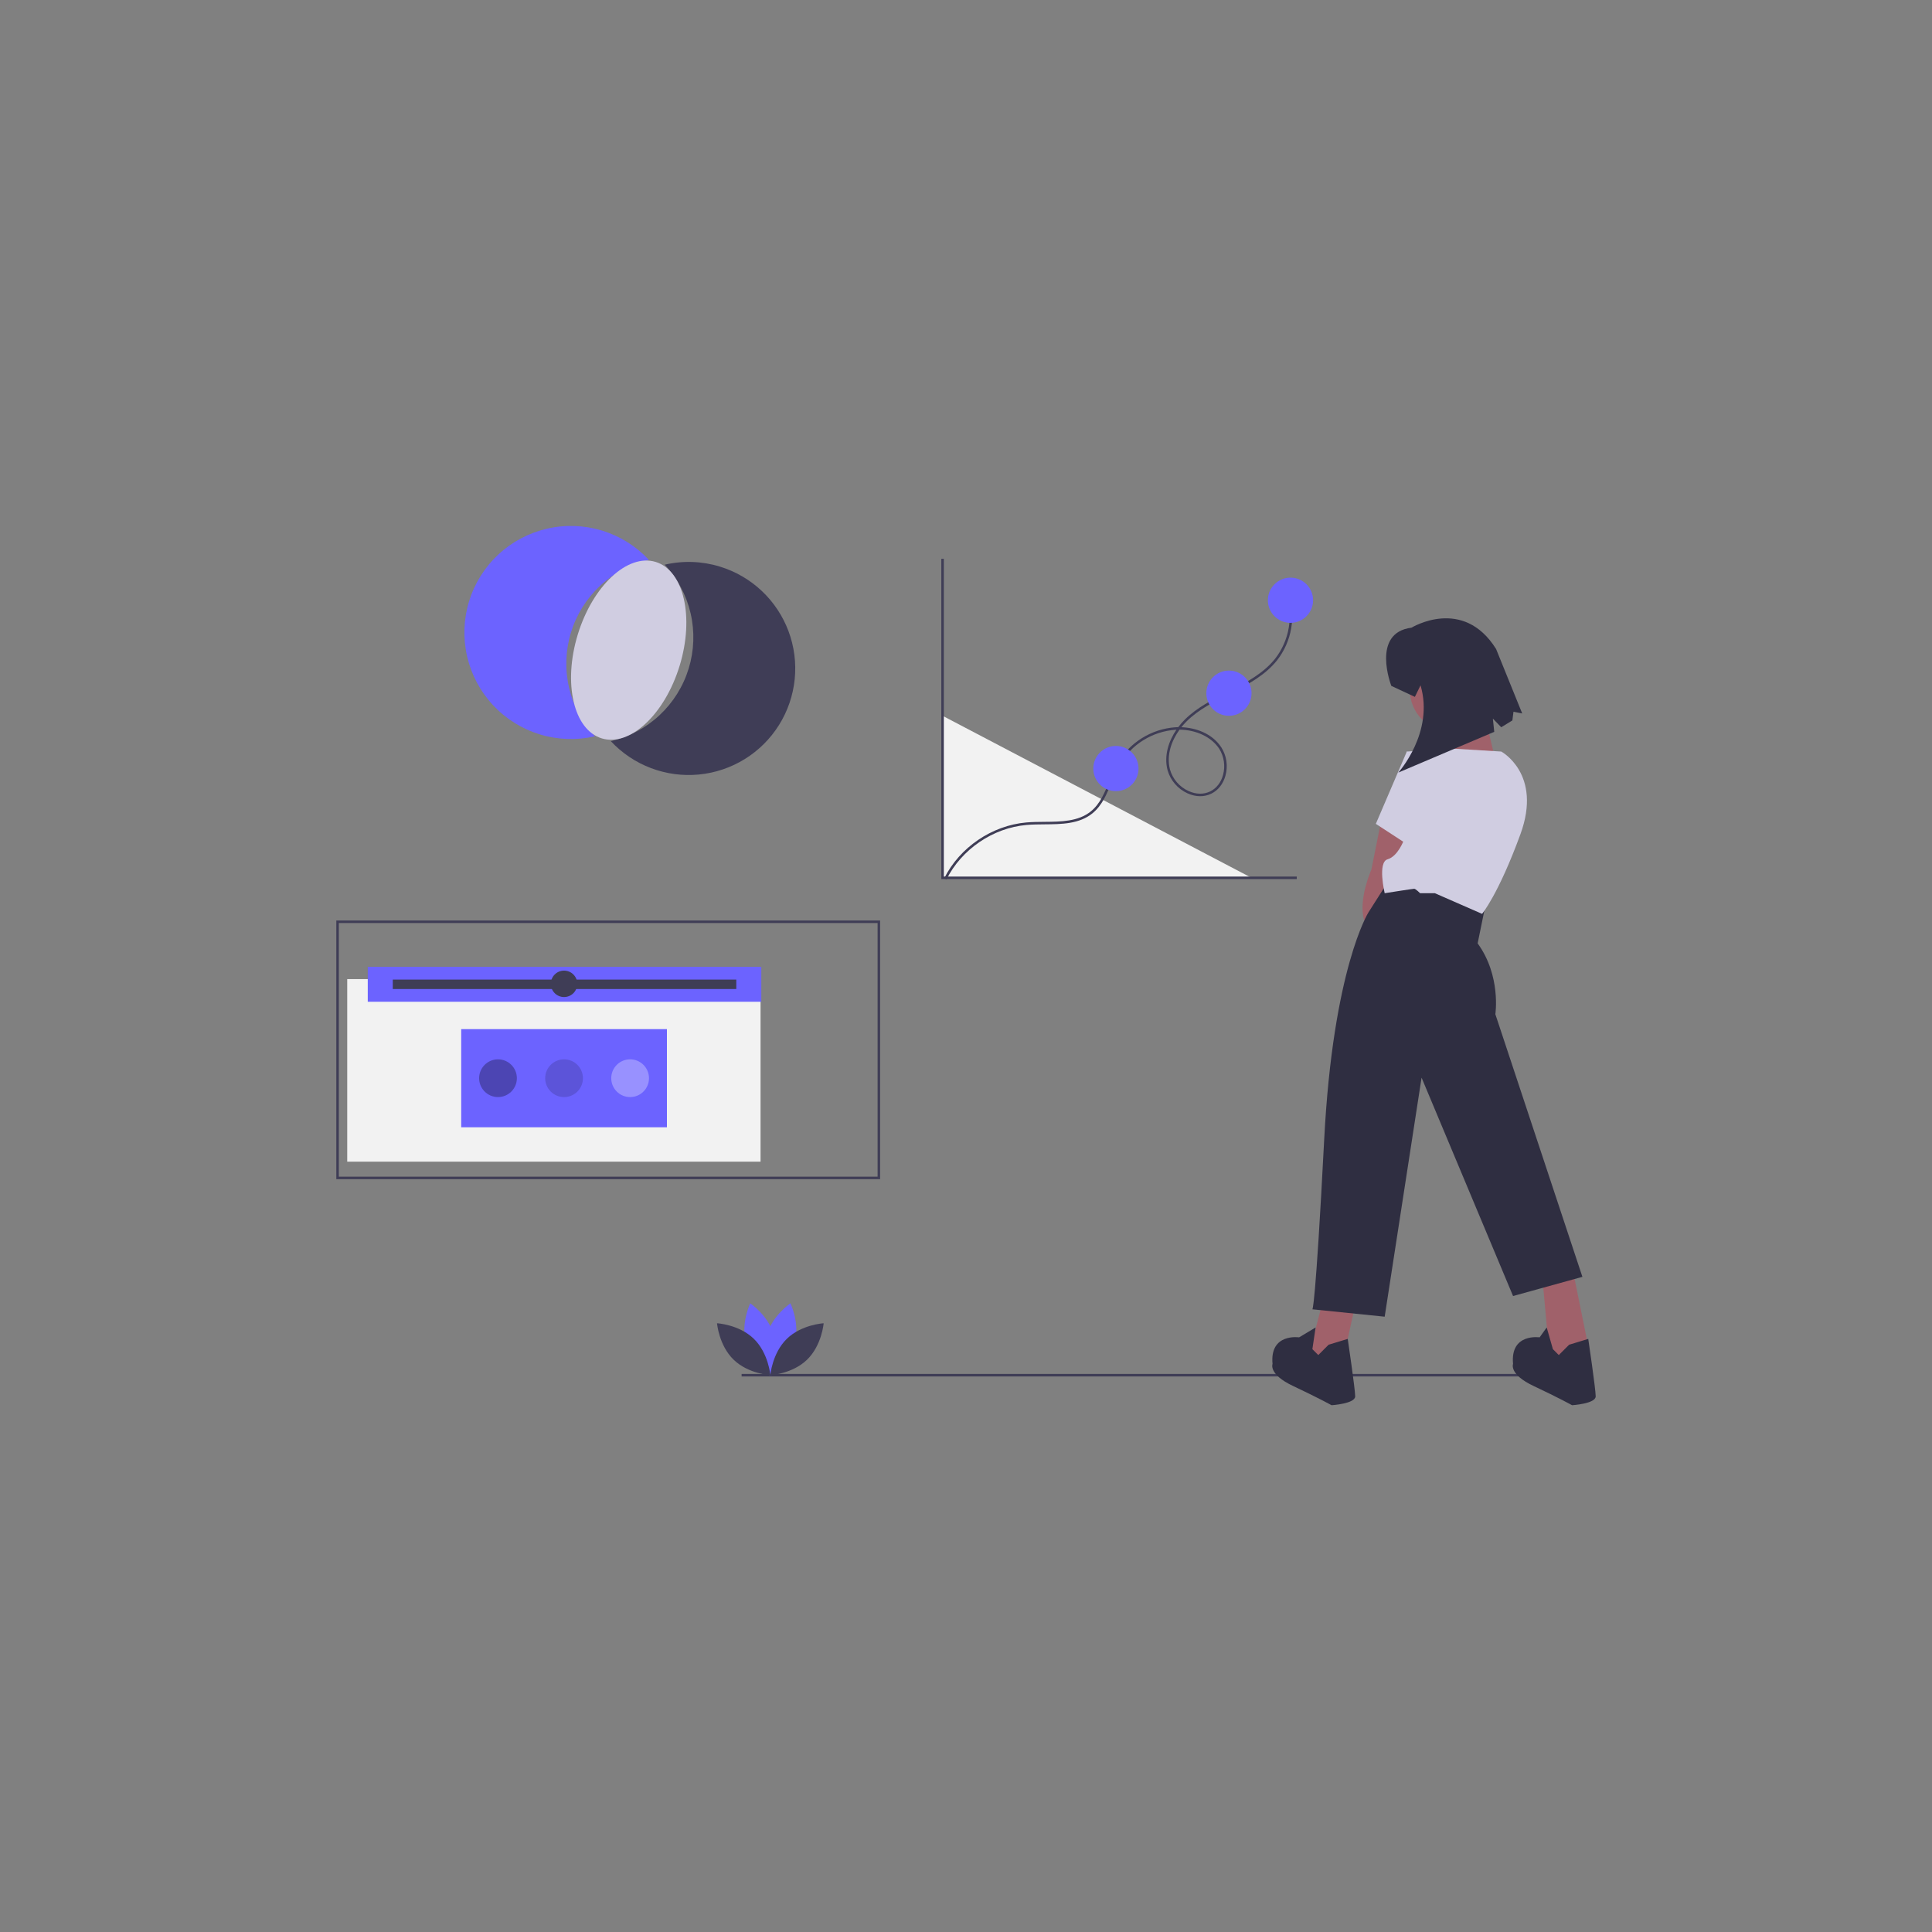 <svg width="1080" height="1080" viewBox="0 0 1080 1080" fill="none" xmlns="http://www.w3.org/2000/svg">
<rect x="0" y="0" width="1080" height="1080" fill="#808080" stroke="none"/>
<g clip-path="url(#clip0)">
<path d="M526.905 400.137V490.709H699.623" fill="#F2F2F2"/>
<path d="M724.899 491.411H526.203V312.374H527.607V490.007H724.899V491.411Z" fill="#3F3D56"/>
<path d="M529.072 491.614L527.816 490.986C536.453 473.706 554.467 461.448 573.71 459.759C577.03 459.467 580.508 459.438 583.872 459.411C593.168 459.334 602.78 459.254 609.789 453.57C614.977 449.362 617.486 443.173 620.141 436.621C621.44 433.205 622.961 429.877 624.694 426.659C628.048 420.924 632.75 416.094 638.393 412.588C644.036 409.082 650.449 407.005 657.076 406.537C657.589 406.508 658.112 406.489 658.642 406.484C659.775 404.97 661.018 403.541 662.361 402.21C669.166 395.481 677.878 391.07 686.304 386.804L688.299 385.793C697.215 381.256 706.449 376.168 712.754 368.285C716.696 363.239 719.325 357.295 720.406 350.983C721.487 344.672 720.985 338.191 718.947 332.121L720.273 331.659C722.387 337.953 722.907 344.674 721.786 351.219C720.665 357.764 717.939 363.929 713.851 369.162C707.37 377.264 697.989 382.438 688.935 387.044L686.938 388.057C678.609 392.274 669.996 396.634 663.349 403.209C662.299 404.249 661.312 405.351 660.394 406.508C668.329 406.82 677.56 409.883 682.747 417.817C684.204 420.135 685.161 422.732 685.558 425.441C685.955 428.15 685.782 430.912 685.052 433.551C683.8 438.156 681.013 441.735 677.203 443.628C673.18 445.627 668.426 445.569 663.816 443.464C661.13 442.246 658.742 440.458 656.817 438.224C654.891 435.99 653.476 433.364 652.668 430.528C650.545 422.321 653.34 414.201 657.619 407.916C657.465 407.922 657.311 407.93 657.157 407.94C650.763 408.391 644.576 410.394 639.132 413.777C633.687 417.16 629.15 421.82 625.914 427.352C624.213 430.518 622.72 433.79 621.443 437.149C618.837 443.578 616.143 450.225 610.674 454.66C603.284 460.654 593.421 460.736 583.884 460.815C580.548 460.843 577.097 460.871 573.834 461.158C555.065 462.806 537.495 474.761 529.072 491.614ZM659.353 407.885C654.949 413.988 651.927 422.059 654.027 430.176C654.781 432.811 656.099 435.25 657.89 437.324C659.681 439.398 661.902 441.058 664.399 442.187C668.617 444.112 672.942 444.178 676.578 442.371C680.024 440.658 682.552 437.395 683.697 433.183C684.361 430.734 684.515 428.175 684.15 425.663C683.784 423.152 682.907 420.743 681.572 418.585C677.288 412.033 668.727 407.962 659.353 407.885Z" fill="#3F3D56"/>
<path d="M623.796 442.264C630.775 442.264 636.434 436.606 636.434 429.626C636.434 422.646 630.775 416.988 623.796 416.988C616.816 416.988 611.158 422.646 611.158 429.626C611.158 436.606 616.816 442.264 623.796 442.264Z" fill="#6C63FF"/>
<path d="M491.99 659.181H188V514.581H491.99V659.181ZM189.404 657.777H490.585V515.985H189.404V657.777Z" fill="#3F3D56"/>
<path d="M881.468 768.041H414.568V769.445H881.468V768.041Z" fill="#3F3D56"/>
<path d="M772.397 457.238L766.623 486.108C766.623 486.108 759.199 502.605 762.499 514.153L764.973 519.102L780.646 505.08L786.419 466.312L772.397 457.238Z" fill="#A0616A"/>
<path d="M740.228 724.489L731.155 759.133L741.878 764.082L751.776 755.833L757.55 729.438L740.228 724.489Z" fill="#A0616A"/>
<path d="M861.893 710.879L866.429 760.782H889.525L878.39 705.93L861.893 710.879Z" fill="#A0616A"/>
<path d="M826.012 527.35L830.685 504.503L776.521 491.882L764.973 510.029C764.973 510.029 745.177 541.373 740.228 637.055C735.279 732.738 733.629 731.913 733.629 731.913L774.047 736.037L794.668 602.412L845.808 724.489L884.576 713.766L835.91 566.943C835.91 566.943 839.21 545.497 826.012 527.35Z" fill="#2F2E41"/>
<path d="M742.703 751.709L736.929 757.483L733.629 754.184L735.43 742.063L726.206 747.585C726.206 747.585 709.709 745.11 711.358 762.432C711.358 762.432 708.884 768.206 722.906 774.805C736.929 781.404 744.352 785.528 744.352 785.528C744.352 785.528 757.55 784.703 757.55 780.579C757.55 776.455 753.391 748.45 753.391 748.45L742.703 751.709Z" fill="#2F2E41"/>
<path d="M877.153 751.709L871.379 757.483L868.079 754.184L864.618 742.063L860.656 747.585C860.656 747.585 844.159 745.11 845.809 762.432C845.809 762.432 843.334 768.206 857.356 774.805C871.379 781.404 878.802 785.528 878.802 785.528C878.802 785.528 892 784.703 892 780.579C892 776.455 887.841 748.45 887.841 748.45L877.153 751.709Z" fill="#2F2E41"/>
<path d="M811.99 409.397C825.201 409.397 835.91 398.688 835.91 385.477C835.91 372.266 825.201 361.556 811.99 361.556C798.779 361.556 788.069 372.266 788.069 385.477C788.069 398.688 798.779 409.397 811.99 409.397Z" fill="#A0616A"/>
<path d="M804.566 403.623L806.215 431.668H837.56L828.487 393.725L804.566 403.623Z" fill="#A0616A"/>
<path d="M786.419 420.12L811.99 418.471L839.21 420.12C839.21 420.12 862.305 432.493 849.933 466.312C837.56 500.13 828.487 510.854 828.487 510.854L802.092 499.306H793.843C793.843 499.306 791.369 496.831 790.544 496.831C789.719 496.831 774.047 499.306 774.047 499.306C774.047 499.306 769.922 481.984 775.696 480.334C781.47 478.684 784.77 469.611 784.77 469.611L786.419 420.12Z" fill="#D0CDE1"/>
<path d="M791.369 422.595L786.42 420.12L769.098 460.538L788.069 472.911L791.369 422.595Z" fill="#D0CDE1"/>
<path d="M777.759 383.415C777.759 383.415 766.211 353.72 789.04 350.878C789.04 350.878 817.823 333.197 836.323 362.793L850.922 398.831L846.045 397.861L845.426 402.717L839.202 406.535L834.521 401.697L835.295 409.103L781.671 431.876C781.671 431.876 801.888 409.488 794.089 383.093L790.923 389.554L777.759 383.415Z" fill="#2F2E41"/>
<path d="M444.268 750.777C441.269 761.864 430.996 768.73 430.996 768.73C430.996 768.73 425.586 757.621 428.585 746.535C431.584 735.448 441.857 728.582 441.857 728.582C441.857 728.582 447.267 739.691 444.268 750.777Z" fill="#6C63FF"/>
<path d="M416.985 750.777C419.984 761.864 430.256 768.73 430.256 768.73C430.256 768.73 435.667 757.621 432.667 746.535C429.668 735.448 419.396 728.582 419.396 728.582C419.396 728.582 413.985 739.691 416.985 750.777Z" fill="#6C63FF"/>
<path d="M421.392 748.395C429.621 756.406 430.626 768.721 430.626 768.721C430.626 768.721 418.289 768.047 410.059 760.036C401.829 752.025 400.824 739.71 400.824 739.71C400.824 739.71 413.162 740.383 421.392 748.395Z" fill="#3F3D56"/>
<path d="M439.861 748.395C431.632 756.406 430.626 768.721 430.626 768.721C430.626 768.721 442.964 768.047 451.194 760.036C459.423 752.025 460.429 739.71 460.429 739.71C460.429 739.71 448.091 740.383 439.861 748.395Z" fill="#3F3D56"/>
<path d="M319.172 353.573C322.224 343.575 327.856 334.557 335.5 327.426C343.145 320.296 352.533 315.305 362.719 312.955C355.589 305.308 346.571 299.672 336.572 296.614C326.573 293.557 315.946 293.186 305.758 295.538C295.57 297.891 286.181 302.884 278.535 310.016C270.888 317.148 265.255 326.167 262.199 336.166C259.144 346.166 258.775 356.794 261.13 366.981C263.485 377.168 268.48 386.556 275.613 394.201C282.746 401.846 291.767 407.478 301.767 410.531C311.767 413.584 322.395 413.951 332.582 411.594C325.448 403.952 320.453 394.567 318.099 384.381C315.744 374.196 316.115 363.57 319.172 353.573V353.573Z" fill="#6C63FF"/>
<path d="M402.392 316.725C392.395 313.658 381.764 313.292 371.579 315.662C378.711 323.305 383.705 332.691 386.059 342.876C388.413 353.061 388.044 363.686 384.99 373.683C381.935 383.68 376.303 392.697 368.659 399.827C361.014 406.957 351.628 411.949 341.442 414.301C347.673 420.981 355.357 426.139 363.9 429.375C372.443 432.61 381.616 433.837 390.709 432.96C399.802 432.084 408.572 429.127 416.339 424.319C424.107 419.51 430.664 412.98 435.504 405.232C440.343 397.484 443.336 388.726 444.249 379.637C445.163 370.547 443.973 361.37 440.773 352.814C437.572 344.257 432.445 336.552 425.79 330.294C419.135 324.037 411.129 319.394 402.392 316.725V316.725Z" fill="#3F3D56"/>
<path d="M379.927 372.136C388.249 344.898 382.245 318.921 366.516 314.115C350.788 309.31 331.291 327.495 322.969 354.733C314.646 381.972 320.65 407.948 336.379 412.754C352.108 417.56 371.605 399.374 379.927 372.136Z" fill="#D0CDE1"/>
<path d="M721.388 348.182C728.368 348.182 734.026 342.524 734.026 335.544C734.026 328.564 728.368 322.906 721.388 322.906C714.409 322.906 708.75 328.564 708.75 335.544C708.75 342.524 714.409 348.182 721.388 348.182Z" fill="#6C63FF"/>
<path d="M686.985 400.138C693.965 400.138 699.623 394.479 699.623 387.5C699.623 380.52 693.965 374.862 686.985 374.862C680.005 374.862 674.347 380.52 674.347 387.5C674.347 394.479 680.005 400.138 686.985 400.138Z" fill="#6C63FF"/>
<path d="M425.151 547.33H194.107V649.385H425.151V547.33Z" fill="#F2F2F2"/>
<path d="M425.57 540.472H205.583V559.991H425.57V540.472Z" fill="#6C63FF"/>
<path d="M411.59 547.594H219.563V552.869H411.59V547.594Z" fill="#3F3D56"/>
<path d="M315.313 557.354C319.392 557.354 322.699 554.047 322.699 549.968C322.699 545.889 319.392 542.582 315.313 542.582C311.234 542.582 307.927 545.889 307.927 549.968C307.927 554.047 311.234 557.354 315.313 557.354Z" fill="#3F3D56"/>
<path d="M372.815 575.29H257.81V630.155H372.815V575.29Z" fill="#6C63FF"/>
<path opacity="0.15" d="M315.313 613.273C321.14 613.273 325.864 608.55 325.864 602.722C325.864 596.895 321.14 592.172 315.313 592.172C309.486 592.172 304.762 596.895 304.762 602.722C304.762 608.55 309.486 613.273 315.313 613.273Z" fill="black"/>
<path opacity="0.3" d="M352.241 613.273C358.068 613.273 362.792 608.55 362.792 602.722C362.792 596.895 358.068 592.172 352.241 592.172C346.414 592.172 341.69 596.895 341.69 602.722C341.69 608.55 346.414 613.273 352.241 613.273Z" fill="white"/>
<path opacity="0.3" d="M278.385 613.273C284.212 613.273 288.936 608.55 288.936 602.722C288.936 596.895 284.212 592.172 278.385 592.172C272.558 592.172 267.834 596.895 267.834 602.722C267.834 608.55 272.558 613.273 278.385 613.273Z" fill="black"/>
</g>
<defs>
<clipPath id="clip0">
<rect x="188" y="294" width="704" height="491.528" fill="white"/>
</clipPath>
</defs>
</svg>
